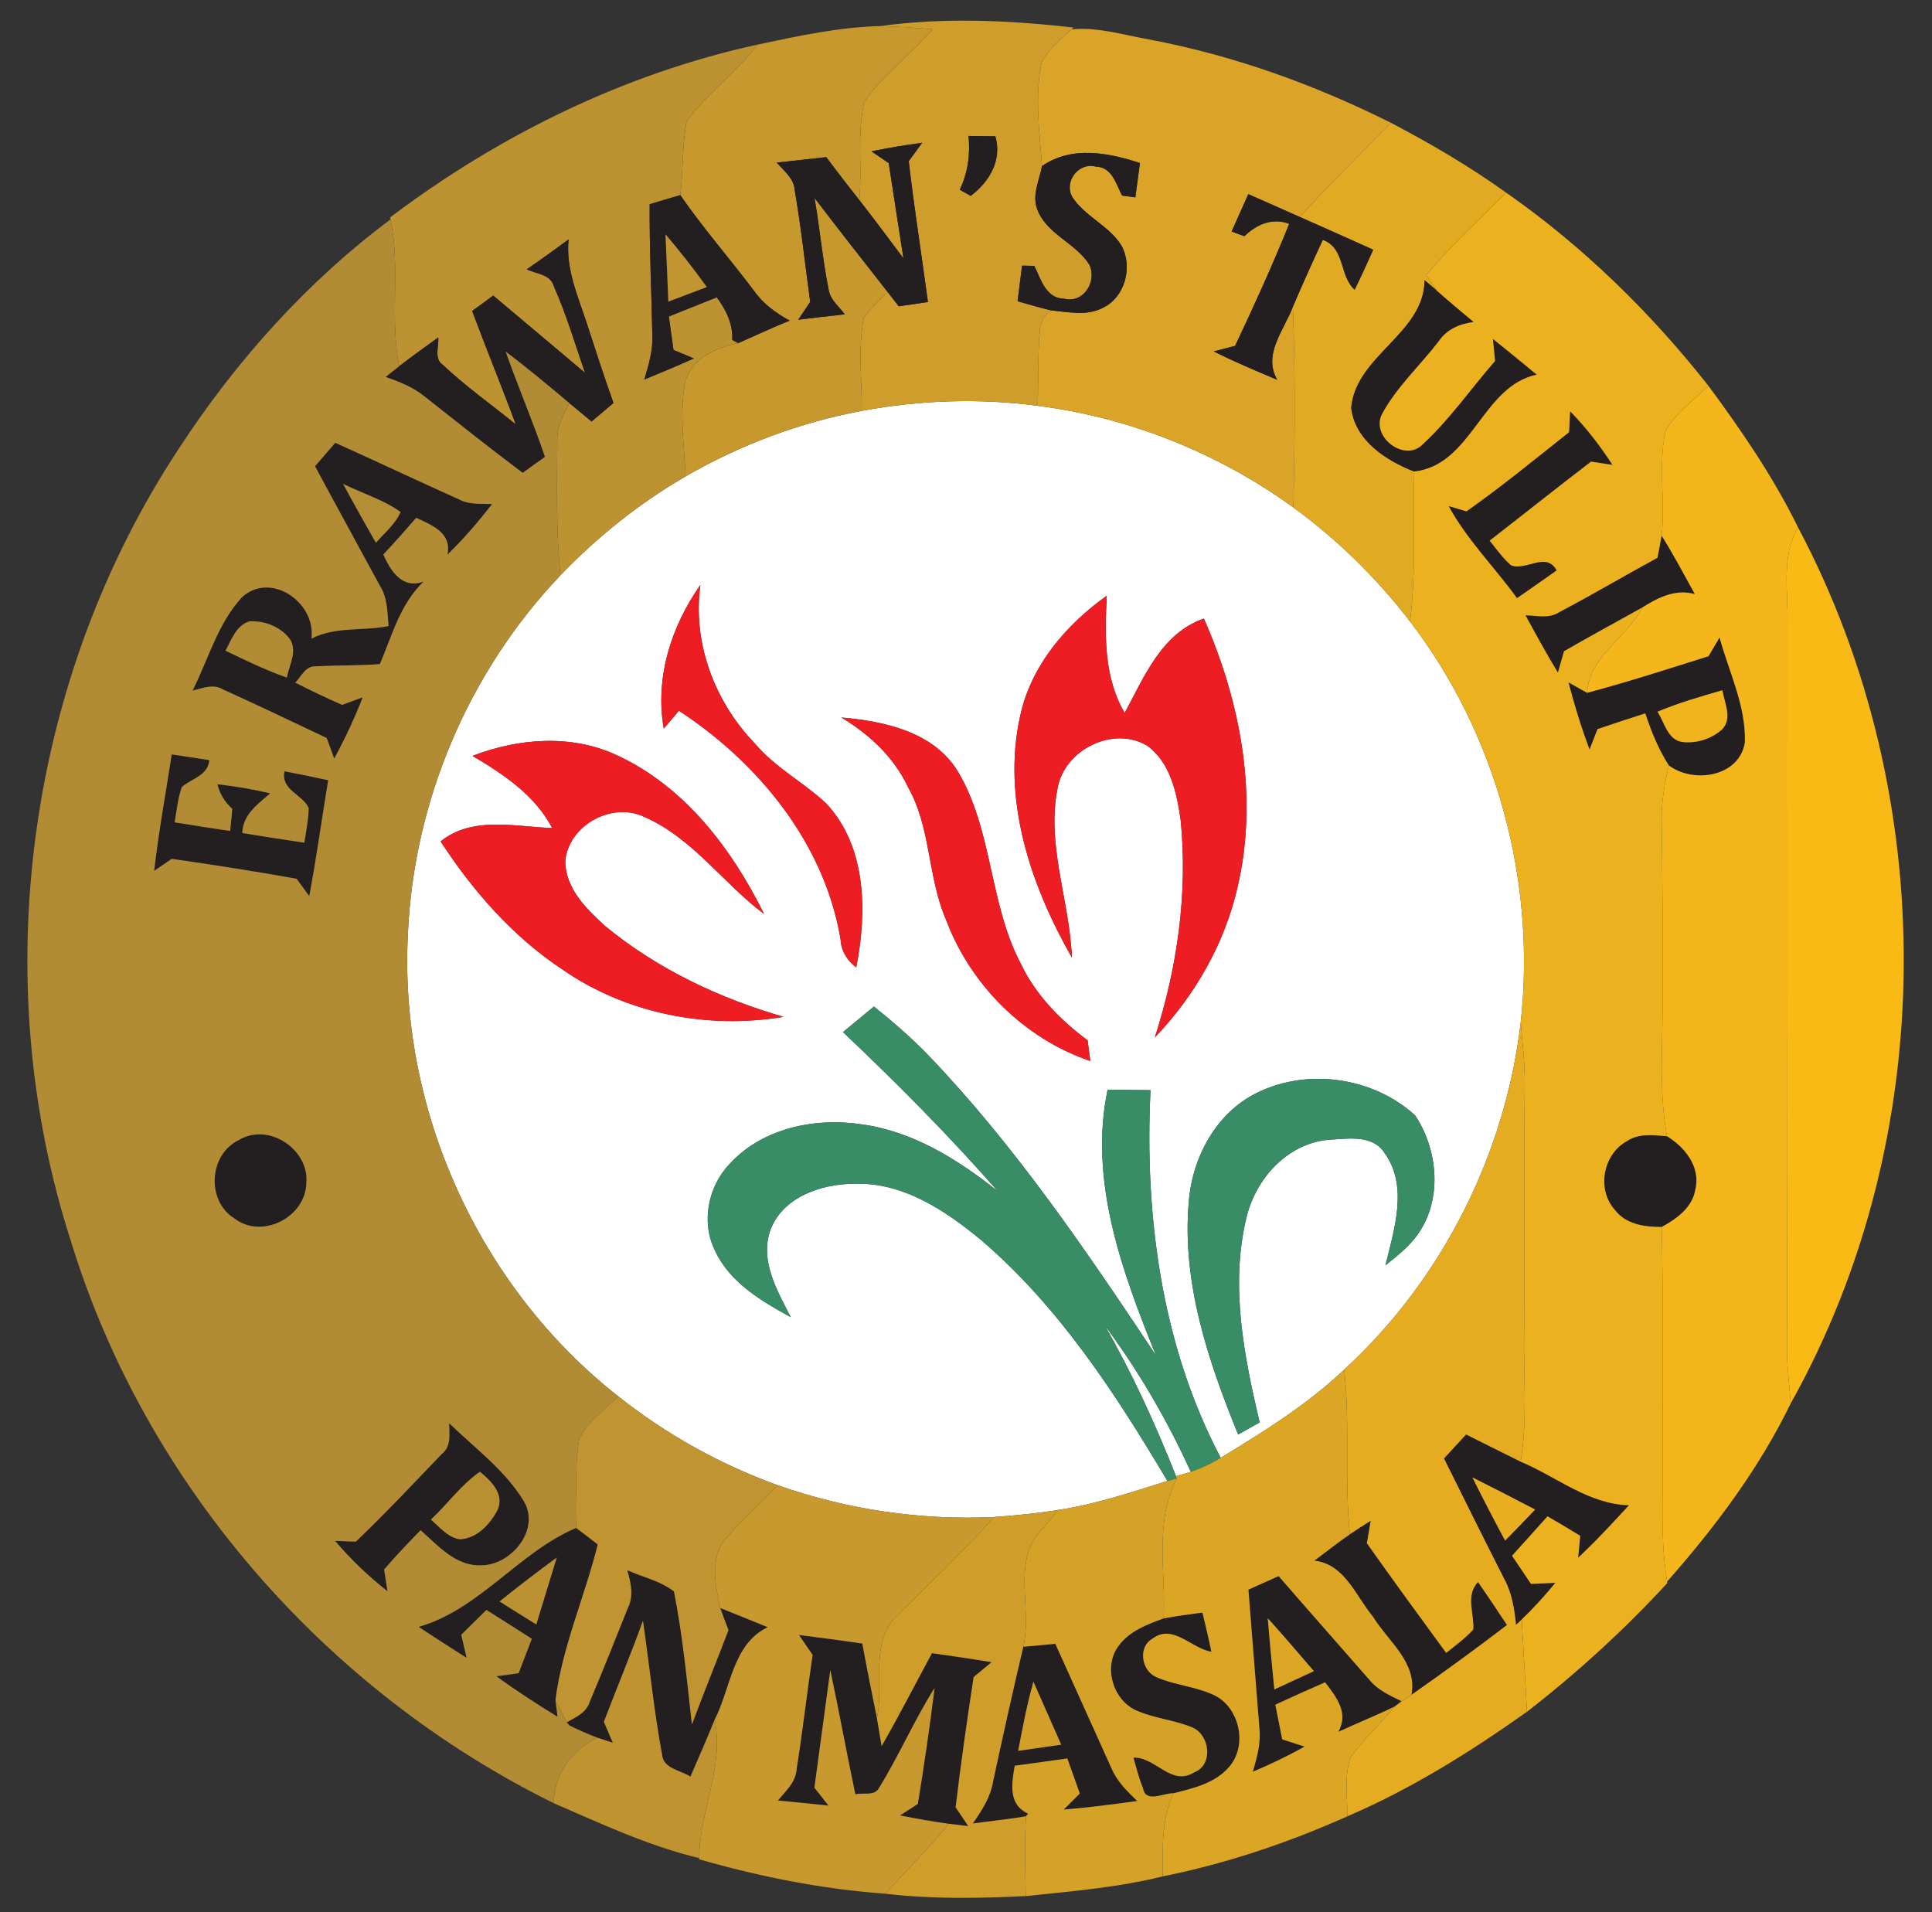 <?xml version="1.0" encoding="UTF-8" ?>
<!DOCTYPE svg PUBLIC "-//W3C//DTD SVG 1.1//EN" "http://www.w3.org/Graphics/SVG/1.1/DTD/svg11.dtd">
<svg width="294pt" height="291pt" viewBox="0 0 294 291" version="1.1" xmlns="http://www.w3.org/2000/svg">
<rect x="0" y="0" width="294" height="291" fill="#333333" stroke="none"/>
<g id="#ffffffff">
<path fill="#ffffff" opacity="1.00" d=" M 131.13 62.52 C 139.95 60.88 149.01 60.56 157.90 61.75 C 171.91 63.53 185.41 68.94 196.83 77.23 C 203.54 82.11 209.51 87.99 214.57 94.56 C 227.75 111.76 233.79 134.07 231.41 155.58 C 229.07 175.64 219.44 194.74 204.55 208.41 C 198.93 213.74 192.34 217.82 185.76 221.83 C 176.76 204.78 174.14 184.96 175.08 165.89 C 172.91 165.86 170.73 165.84 168.55 165.81 C 165.65 179.66 170.77 193.56 175.91 206.25 C 165.33 190.36 154.55 174.44 141.31 160.62 C 138.72 157.93 135.89 155.49 132.99 153.16 C 131.42 154.45 129.85 155.75 128.28 157.05 C 136.46 164.80 144.41 172.78 151.83 181.26 C 145.78 176.45 138.94 172.15 131.13 171.09 C 124.03 170.01 116.02 171.66 111.03 177.11 C 107.75 180.55 106.66 185.95 108.79 190.27 C 111.02 195.14 115.83 197.95 120.33 200.43 C 118.27 196.40 115.59 191.84 117.23 187.18 C 119.11 182.12 125.00 180.15 129.98 180.13 C 137.39 179.86 143.86 184.19 149.33 188.72 C 161.17 198.85 169.76 212.08 177.65 225.35 C 172.18 227.06 166.73 228.90 161.05 229.76 C 157.80 230.28 154.53 230.61 151.25 230.84 C 140.09 231.37 128.85 229.70 118.31 225.99 C 109.58 222.83 101.37 218.26 94.10 212.49 C 72.94 195.90 60.63 168.83 62.08 141.98 C 62.98 121.83 71.36 102.16 85.27 87.56 C 90.89 81.69 97.30 76.57 104.33 72.49 C 112.62 67.69 121.72 64.29 131.13 62.52 M 101.01 110.87 C 101.78 109.96 102.55 109.05 103.32 108.15 C 115.44 116.09 125.47 128.34 127.91 142.92 C 127.99 144.70 128.91 146.15 130.30 147.20 C 131.95 138.80 131.91 128.83 125.69 122.22 C 122.24 119.01 117.93 116.79 114.87 113.13 C 108.74 106.78 105.36 97.84 106.58 89.01 C 102.13 95.32 99.65 103.13 101.01 110.87 M 155.25 108.91 C 152.41 121.62 156.83 134.72 163.11 145.70 C 162.79 137.12 159.21 128.66 160.92 120.03 C 161.89 114.11 169.39 110.36 174.57 113.47 C 178.14 116.06 179.08 120.71 179.67 124.81 C 180.77 135.95 179.15 147.26 175.73 157.88 C 181.78 151.54 186.31 143.70 188.29 135.13 C 191.55 121.38 188.83 106.89 183.20 94.13 C 176.78 96.34 174.12 102.99 171.15 108.48 C 167.96 103.08 168.12 96.69 168.42 90.65 C 162.20 95.08 156.90 101.29 155.25 108.91 M 128.04 109.18 C 132.28 111.73 136.03 115.21 138.16 119.74 C 141.69 125.95 141.14 133.42 143.94 139.90 C 147.66 149.85 155.83 158.02 165.91 161.45 C 165.81 160.67 165.61 159.10 165.51 158.31 C 161.36 155.22 157.63 151.43 155.38 146.72 C 150.49 137.50 151.11 126.35 145.74 117.35 C 142.02 111.32 134.59 109.76 128.04 109.18 M 71.90 115.02 C 76.63 117.81 81.39 120.99 84.03 126.00 C 78.36 125.80 71.91 124.13 67.05 128.03 C 71.96 135.58 78.01 142.49 85.55 147.50 C 95.29 154.25 107.60 156.66 119.24 154.73 C 109.43 151.90 99.99 147.42 92.08 140.91 C 89.22 138.32 86.04 135.17 86.02 131.04 C 86.49 125.60 93.10 121.95 98.02 124.29 C 105.36 127.48 110.01 134.38 116.27 139.08 C 111.38 129.17 104.18 119.69 93.93 114.95 C 86.99 111.68 78.91 112.32 71.90 115.02 M 191.30 166.28 C 185.00 169.36 181.39 176.20 180.89 183.02 C 179.85 195.23 183.87 207.13 188.41 218.28 C 189.50 217.67 190.59 217.06 191.69 216.45 C 189.31 206.38 187.20 195.74 189.63 185.47 C 190.98 179.50 195.75 174.07 202.09 173.44 C 205.01 173.30 208.85 172.54 210.72 175.48 C 214.33 180.52 212.15 187.08 210.83 192.54 C 212.80 190.96 214.86 189.36 216.19 187.16 C 219.47 181.89 218.69 174.74 215.34 169.72 C 208.97 163.92 199.04 162.47 191.30 166.28 Z" />
<path fill="#ffffff" opacity="1.00" d=" M 168.07 201.61 C 173.23 208.56 177.63 216.09 181.21 223.97 C 180.65 224.13 179.52 224.46 178.96 224.62 C 175.83 216.72 172.30 208.98 168.07 201.61 Z" />
</g>
<g id="#ce9d2bff">
<path fill="#ce9d2b" opacity="1.00" d=" M 134.03 3.96 C 143.76 2.62 153.64 3.09 163.37 4.19 L 163.06 4.46 C 161.39 5.96 159.61 7.45 158.52 9.45 C 157.42 14.65 158.19 20.02 158.57 25.27 C 158.15 27.46 156.98 29.74 157.88 31.96 C 159.36 35.67 163.67 36.98 165.75 40.23 C 167.00 42.73 164.95 46.19 162.00 45.46 C 159.16 45.45 158.42 42.51 157.39 40.46 C 156.92 40.45 156.00 40.43 155.53 40.42 C 155.30 42.23 155.07 44.03 154.85 45.84 C 156.54 46.32 158.23 46.82 159.95 47.23 C 158.93 47.91 158.36 48.83 158.26 50.00 C 157.89 53.90 158.05 57.83 157.90 61.75 C 149.01 60.56 139.95 60.88 131.13 62.52 C 131.19 57.82 130.52 53.04 131.45 48.39 C 132.44 46.90 133.82 45.71 135.07 44.43 C 135.50 44.98 136.35 46.07 136.77 46.61 C 138.25 46.39 139.73 46.17 141.21 45.96 C 140.25 38.81 139.11 31.69 138.29 24.52 C 138.97 23.59 139.65 22.66 140.34 21.72 C 137.75 22.08 135.17 22.50 132.61 23.03 C 133.27 23.48 134.59 24.37 135.24 24.82 C 135.99 29.65 136.72 34.48 137.48 39.30 C 135.25 36.34 133.05 33.36 130.76 30.44 C 131.24 25.46 130.37 20.32 131.54 15.45 C 134.41 11.28 138.65 8.30 141.90 4.44 C 139.28 4.25 136.66 4.03 134.03 3.96 M 147.38 20.69 C 147.67 23.51 147.28 26.31 146.05 28.87 C 146.47 29.10 147.31 29.58 147.72 29.81 C 150.56 27.64 152.51 24.41 151.47 20.74 C 150.45 20.73 148.40 20.71 147.38 20.69 Z" />
</g>
<g id="#c6982eff">
<path fill="#c6982e" opacity="1.00" d=" M 115.30 6.78 C 121.48 5.47 127.69 4.12 134.03 3.96 C 136.66 4.03 139.28 4.25 141.90 4.44 C 138.65 8.30 134.41 11.28 131.54 15.45 C 130.37 20.32 131.24 25.46 130.76 30.44 C 129.06 28.29 127.37 26.11 125.73 23.91 C 123.22 24.18 120.71 24.48 118.20 24.74 C 119.29 26.02 120.85 27.14 120.94 28.98 C 121.91 34.60 122.52 40.29 123.29 45.94 C 122.84 46.62 121.92 47.97 121.47 48.65 C 123.83 48.36 126.19 48.08 128.55 47.83 C 127.69 46.63 126.35 45.64 126.10 44.10 C 125.17 39.47 124.76 34.77 123.95 30.12 C 127.61 34.93 131.35 39.67 135.07 44.43 C 133.82 45.71 132.44 46.90 131.45 48.39 C 130.52 53.04 131.19 57.82 131.13 62.52 C 121.72 64.29 112.62 67.69 104.33 72.49 C 104.10 67.70 103.39 62.83 104.27 58.07 C 105.35 54.46 108.97 52.90 112.35 52.21 C 114.96 51.07 117.52 49.84 120.17 48.79 C 118.07 47.64 116.11 46.21 114.73 44.24 C 111.05 39.34 107.00 34.73 103.52 29.69 C 104.00 25.95 103.77 22.13 104.50 18.43 C 107.66 14.18 112.04 10.98 115.30 6.78 Z" />
</g>
<g id="#d9a427ff">
<path fill="#d9a427" opacity="1.00" d=" M 158.52 9.45 C 159.61 7.45 161.39 5.96 163.06 4.46 C 167.09 4.09 171.05 5.33 174.99 6.03 C 187.75 8.44 200.08 12.89 211.67 18.69 C 207.04 23.46 202.24 28.06 197.79 33.01 C 195.18 31.85 192.57 30.69 189.96 29.54 C 189.11 31.43 188.26 33.33 187.42 35.23 C 187.90 35.41 188.87 35.76 189.36 35.94 C 191.24 34.14 193.59 33.09 196.18 34.06 C 193.66 40.34 190.84 46.51 187.95 52.63 C 187.14 52.84 185.52 53.26 184.70 53.47 C 187.86 55.06 191.11 56.43 194.36 57.79 C 192.12 53.92 195.42 50.23 196.74 46.68 C 197.13 56.86 197.04 67.05 196.83 77.23 C 185.41 68.94 171.91 63.53 157.90 61.75 C 158.05 57.83 157.89 53.90 158.26 50.00 C 158.36 48.83 158.93 47.91 159.95 47.23 C 162.55 47.48 165.39 48.12 167.82 46.84 C 171.21 45.25 172.42 40.59 170.67 37.40 C 168.79 34.31 165.05 32.95 163.13 29.91 C 161.90 27.55 164.18 24.64 166.78 25.36 C 169.21 25.40 169.84 28.01 170.75 29.76 C 171.25 29.83 172.27 29.96 172.77 30.03 C 173.00 28.29 173.23 26.55 173.47 24.81 C 168.65 23.22 163.05 22.15 158.57 25.27 C 158.19 20.02 157.42 14.65 158.52 9.45 Z" />
</g>
<g id="#bd9331ff">
<path fill="#bd9331" opacity="1.00" d=" M 59.37 33.08 C 75.93 20.58 94.98 11.22 115.30 6.78 C 112.04 10.98 107.66 14.18 104.50 18.43 C 103.77 22.13 104.00 25.95 103.52 29.69 C 101.96 30.14 100.41 30.61 98.86 31.08 C 98.82 37.73 99.13 44.36 99.27 51.00 C 99.37 53.32 98.71 55.56 98.04 57.76 C 100.57 56.71 103.10 55.66 105.59 54.54 C 104.82 54.21 103.27 53.57 102.49 53.25 C 102.25 51.55 102.01 49.85 101.78 48.16 C 104.21 47.19 106.64 46.22 109.07 45.24 C 110.49 47.15 111.55 49.31 111.43 51.73 C 111.66 51.85 112.12 52.09 112.35 52.21 C 108.97 52.90 105.35 54.46 104.27 58.07 C 103.39 62.83 104.10 67.70 104.33 72.49 C 97.30 76.57 90.89 81.69 85.27 87.56 C 84.62 80.72 84.75 73.82 84.81 66.96 C 84.71 64.91 85.73 63.10 86.64 61.34 C 87.76 62.28 88.89 63.21 90.02 64.14 C 91.14 63.20 92.25 62.26 93.36 61.32 C 91.94 57.37 90.66 53.38 89.36 49.39 C 88.01 45.18 86.05 40.97 86.53 36.43 C 84.43 37.98 82.31 39.50 80.16 40.98 C 81.61 41.71 83.81 41.71 84.30 43.61 C 86.19 47.86 87.51 52.34 89.02 56.73 C 84.36 52.82 79.72 48.87 75.05 44.97 C 73.99 45.77 72.93 46.55 71.85 47.32 C 74.00 53.10 76.35 58.79 78.48 64.57 C 74.78 61.57 70.88 58.80 67.41 55.54 C 65.98 54.57 66.82 52.73 66.69 51.35 C 64.70 52.79 62.70 54.21 60.76 55.72 C 59.26 48.34 60.99 40.76 59.42 33.39 L 59.37 33.08 Z" />
</g>
<g id="#e1aa23ff">
<path fill="#e1aa23" opacity="1.00" d=" M 211.67 18.69 C 217.73 21.87 223.63 25.32 229.19 29.31 C 225.09 33.44 220.81 37.40 217.04 41.84 C 217.56 42.64 218.09 43.43 218.63 44.21 C 218.17 43.82 217.25 43.03 216.79 42.64 C 216.73 50.75 206.34 54.09 205.62 62.04 C 206.17 67.00 210.93 70.09 215.21 71.75 C 215.00 79.35 215.53 86.99 214.57 94.56 C 209.51 87.99 203.54 82.11 196.83 77.23 C 197.04 67.05 197.13 56.86 196.74 46.68 C 198.20 43.26 199.73 39.87 201.30 36.49 C 204.76 37.79 203.75 41.90 206.14 44.08 C 207.13 42.07 208.05 40.04 208.97 38.00 C 205.25 36.32 201.52 34.66 197.79 33.01 C 202.24 28.06 207.04 23.46 211.67 18.69 Z" />
</g>
<g id="#231f20ff">
<path fill="#231f20" opacity="1.00" d=" M 147.38 20.69 C 148.40 20.71 150.45 20.73 151.47 20.74 C 152.51 24.41 150.56 27.64 147.72 29.81 C 147.31 29.58 146.47 29.10 146.05 28.87 C 147.28 26.31 147.67 23.51 147.38 20.69 Z" />
<path fill="#231f20" opacity="1.00" d=" M 132.61 23.03 C 135.17 22.50 137.75 22.08 140.34 21.72 C 139.65 22.66 138.97 23.59 138.29 24.52 C 139.11 31.69 140.25 38.81 141.21 45.96 C 139.73 46.17 138.25 46.39 136.77 46.61 C 136.35 46.07 135.50 44.98 135.07 44.43 C 131.35 39.67 127.61 34.93 123.95 30.12 C 124.76 34.77 125.17 39.47 126.10 44.10 C 126.35 45.64 127.69 46.63 128.55 47.83 C 126.19 48.08 123.83 48.36 121.47 48.65 C 121.92 47.97 122.84 46.62 123.29 45.94 C 122.52 40.29 121.91 34.60 120.94 28.98 C 120.85 27.14 119.29 26.02 118.20 24.74 C 120.71 24.48 123.22 24.18 125.73 23.91 C 127.37 26.11 129.06 28.29 130.76 30.44 C 133.05 33.36 135.25 36.34 137.48 39.30 C 136.72 34.48 135.99 29.65 135.24 24.82 C 134.59 24.37 133.27 23.48 132.61 23.03 Z" />
<path fill="#231f20" opacity="1.00" d=" M 158.57 25.27 C 163.05 22.15 168.65 23.22 173.47 24.81 C 173.23 26.55 173.00 28.29 172.77 30.03 C 172.27 29.96 171.25 29.83 170.75 29.76 C 169.84 28.01 169.21 25.40 166.78 25.36 C 164.18 24.64 161.90 27.55 163.13 29.91 C 165.05 32.95 168.79 34.31 170.67 37.40 C 172.42 40.59 171.21 45.25 167.82 46.84 C 165.39 48.12 162.55 47.48 159.95 47.23 C 158.23 46.82 156.54 46.32 154.85 45.84 C 155.07 44.03 155.30 42.23 155.53 40.42 C 156.00 40.43 156.92 40.45 157.39 40.46 C 158.42 42.51 159.16 45.45 162.00 45.46 C 164.95 46.19 167.00 42.73 165.75 40.23 C 163.67 36.98 159.36 35.67 157.88 31.96 C 156.98 29.74 158.15 27.46 158.57 25.27 Z" />
<path fill="#231f20" opacity="1.00" d=" M 98.86 31.08 C 100.41 30.61 101.96 30.14 103.52 29.69 C 107.00 34.73 111.05 39.34 114.73 44.24 C 116.11 46.21 118.07 47.64 120.17 48.79 C 117.52 49.84 114.96 51.07 112.35 52.21 C 112.12 52.09 111.66 51.85 111.43 51.73 C 111.55 49.31 110.49 47.15 109.07 45.24 C 106.64 46.22 104.21 47.19 101.78 48.16 C 102.01 49.85 102.25 51.55 102.49 53.25 C 103.27 53.57 104.82 54.21 105.59 54.54 C 103.10 55.66 100.57 56.71 98.04 57.76 C 98.71 55.56 99.37 53.32 99.27 51.00 C 99.13 44.36 98.82 37.73 98.86 31.08 M 101.27 35.65 C 101.42 39.07 101.57 42.48 101.70 45.90 C 103.65 45.16 105.61 44.43 107.56 43.68 C 105.58 40.92 103.48 38.24 101.27 35.65 Z" />
<path fill="#231f20" opacity="1.00" d=" M 189.96 29.54 C 192.57 30.69 195.18 31.85 197.79 33.01 C 201.52 34.66 205.25 36.32 208.97 38.00 C 208.05 40.04 207.13 42.07 206.14 44.08 C 203.75 41.90 204.76 37.79 201.30 36.49 C 199.73 39.87 198.20 43.26 196.74 46.68 C 195.42 50.23 192.12 53.92 194.36 57.79 C 191.11 56.43 187.86 55.06 184.70 53.47 C 185.52 53.26 187.14 52.84 187.95 52.63 C 190.84 46.51 193.66 40.34 196.18 34.06 C 193.59 33.09 191.24 34.14 189.36 35.94 C 188.87 35.76 187.90 35.41 187.42 35.23 C 188.26 33.33 189.11 31.43 189.96 29.54 Z" />
<path fill="#231f20" opacity="1.00" d=" M 80.16 40.98 C 82.31 39.50 84.43 37.98 86.53 36.43 C 86.05 40.97 88.01 45.18 89.36 49.39 C 90.66 53.38 91.94 57.37 93.36 61.32 C 92.25 62.26 91.14 63.20 90.02 64.14 C 88.89 63.21 87.76 62.28 86.64 61.34 C 83.46 58.67 80.27 56.00 76.95 53.50 C 78.84 58.88 81.10 64.12 82.93 69.52 C 81.80 70.32 80.66 71.13 79.54 71.95 C 74.48 68.16 69.54 64.21 64.57 60.30 C 62.86 58.88 60.75 58.10 58.69 57.35 C 59.38 56.80 60.06 56.26 60.76 55.72 C 62.70 54.21 64.70 52.79 66.69 51.35 C 66.82 52.73 65.98 54.57 67.41 55.54 C 70.88 58.80 74.78 61.57 78.48 64.57 C 76.35 58.79 74.00 53.10 71.85 47.32 C 72.93 46.55 73.99 45.77 75.05 44.97 C 79.72 48.87 84.36 52.82 89.02 56.73 C 87.51 52.34 86.19 47.86 84.30 43.61 C 83.81 41.71 81.61 41.71 80.16 40.98 Z" />
<path fill="#231f20" opacity="1.00" d=" M 216.79 42.64 C 217.25 43.03 218.17 43.82 218.63 44.21 C 220.47 45.85 222.36 47.43 224.26 49.00 C 222.12 49.26 220.14 50.12 218.92 51.95 C 216.06 55.67 212.49 58.91 210.27 63.07 C 208.60 66.55 213.84 70.46 216.56 67.56 C 220.65 63.77 223.85 59.12 227.51 54.93 C 227.43 54.09 227.26 52.42 227.18 51.58 C 229.43 53.36 231.63 55.19 233.85 57.01 C 225.49 58.76 224.05 70.74 215.21 71.75 C 210.93 70.09 206.17 67.00 205.62 62.04 C 206.34 54.09 216.73 50.75 216.79 42.64 Z" />
<path fill="#231f20" opacity="1.00" d=" M 238.93 62.58 C 241.36 65.07 243.49 67.82 245.37 70.74 C 244.56 70.61 242.93 70.37 242.12 70.24 C 236.94 74.20 231.84 78.27 226.68 82.27 C 227.72 83.55 228.68 84.93 229.95 86.03 C 232.25 86.90 235.31 83.87 236.88 86.80 C 234.88 88.22 232.87 89.62 230.85 91.02 C 227.44 86.31 223.24 82.14 220.45 77.01 C 221.13 77.21 222.48 77.61 223.16 77.81 C 228.54 74.02 233.62 69.85 238.77 65.77 C 238.81 64.97 238.89 63.38 238.93 62.58 Z" />
<path fill="#231f20" opacity="1.00" d=" M 47.94 70.94 C 48.97 69.75 49.99 68.56 51.02 67.38 C 57.36 70.22 63.64 73.21 69.98 76.05 C 71.50 76.83 73.25 76.62 74.89 76.70 C 72.78 79.40 70.55 82.01 68.09 84.40 C 68.77 81.07 65.77 79.94 63.34 78.79 C 61.70 80.69 60.04 82.55 58.33 84.38 C 59.45 86.93 61.26 89.70 64.46 88.49 C 60.89 91.93 59.68 96.65 57.81 101.05 C 54.57 101.30 51.32 101.21 48.07 101.40 C 46.50 101.28 45.88 102.93 44.93 103.87 C 47.28 105.07 49.65 106.20 52.06 107.26 C 53.10 106.87 54.14 106.49 55.19 106.11 C 53.95 109.31 52.50 112.41 50.86 115.42 C 50.58 114.64 50.00 113.08 49.72 112.30 C 44.48 109.82 39.25 107.32 33.97 104.93 C 32.49 103.99 30.82 104.73 29.30 105.09 C 31.71 100.32 33.15 94.83 36.85 90.85 C 41.25 86.89 48.12 91.72 47.39 97.18 C 51.03 95.30 55.23 96.05 59.13 95.27 C 58.94 93.21 58.99 91.02 57.85 89.20 C 54.55 83.11 51.21 77.04 47.94 70.94 M 52.21 73.63 C 53.83 76.64 55.50 79.63 57.21 82.59 C 58.51 81.08 60.17 79.77 60.96 77.90 C 58.30 76.02 55.11 75.06 52.21 73.63 M 34.31 99.01 C 37.37 100.49 40.43 101.98 43.65 103.10 C 44.01 101.18 45.38 98.93 44.01 97.11 C 42.60 95.33 40.23 94.44 37.99 94.54 C 35.93 95.15 35.24 97.33 34.31 99.01 Z" />
<path fill="#231f20" opacity="1.00" d=" M 252.23 84.87 C 252.45 83.75 252.66 82.63 252.86 81.51 C 254.66 84.40 256.26 87.41 257.91 90.40 C 254.96 89.58 252.33 90.92 249.93 92.43 C 245.94 94.65 241.94 96.82 238.00 99.10 C 237.76 99.91 237.30 101.53 237.07 102.34 C 235.33 99.49 233.74 96.56 232.14 93.63 C 233.84 93.66 235.72 94.18 237.26 93.16 C 242.31 90.50 247.22 87.60 252.23 84.87 Z" />
<path fill="#231f20" opacity="1.00" d=" M 260.00 99.85 C 260.56 98.90 261.11 97.95 261.67 97.00 C 263.10 102.27 265.71 107.41 265.52 112.98 C 264.70 118.20 257.73 119.29 253.96 116.48 C 252.38 114.03 251.29 111.30 250.37 108.55 C 247.93 109.33 245.51 110.12 243.10 110.94 C 242.80 111.72 242.19 113.28 241.89 114.05 C 240.63 110.71 239.58 107.29 238.68 103.83 C 239.62 104.36 240.57 104.89 241.51 105.43 C 247.73 103.76 253.86 101.79 260.00 99.85 M 252.22 108.30 C 253.28 109.87 253.73 112.57 255.98 112.90 C 258.10 113.18 260.41 112.45 262.02 111.03 C 263.69 109.35 262.42 106.99 262.10 105.03 C 258.76 106.00 255.42 106.95 252.22 108.30 Z" />
<path fill="#231f20" opacity="1.00" d=" M 26.13 114.80 C 28.04 115.08 29.95 115.36 31.86 115.67 C 31.62 118.05 29.20 118.43 27.68 119.75 C 27.05 121.48 26.90 123.33 26.57 125.13 C 29.38 125.59 32.20 126.03 35.03 126.45 C 35.11 125.61 35.27 123.93 35.35 123.08 C 34.21 122.05 33.45 120.81 33.08 119.34 C 35.79 119.64 38.47 120.09 41.12 120.72 C 39.20 122.38 36.95 123.96 36.87 126.76 C 40.01 127.28 43.16 127.76 46.31 128.23 C 46.59 126.48 46.93 124.73 46.98 122.96 C 46.02 120.84 42.71 120.24 43.29 117.37 C 45.51 117.79 47.73 118.24 49.94 118.72 C 48.97 124.60 48.16 130.50 47.06 136.36 C 46.41 135.48 45.77 134.60 45.14 133.72 C 38.82 132.59 32.48 131.59 26.13 130.69 C 25.46 131.15 24.13 132.06 23.46 132.51 C 24.14 126.58 25.23 120.70 26.13 114.80 Z" />
<path fill="#231f20" opacity="1.00" d=" M 36.36 173.47 C 40.86 170.75 47.08 174.89 46.62 180.03 C 46.50 185.25 39.83 188.64 35.64 185.39 C 31.35 182.68 31.80 175.64 36.36 173.47 Z" />
<path fill="#231f20" opacity="1.00" d=" M 247.53 173.67 C 249.34 172.42 251.61 172.72 253.67 172.90 C 256.41 174.56 258.81 177.57 257.99 180.97 C 257.56 183.74 255.16 185.45 252.87 186.70 C 250.33 186.70 247.48 186.34 245.81 184.18 C 242.94 181.11 243.89 175.70 247.53 173.67 Z" />
<path fill="#231f20" opacity="1.00" d=" M 68.35 216.57 C 72.24 220.33 76.77 223.65 79.64 228.31 C 82.39 232.71 77.75 238.29 73.07 238.19 C 69.26 238.27 66.63 235.14 64.00 232.85 C 62.09 234.79 60.23 236.77 58.45 238.82 C 58.58 239.65 58.84 241.31 58.96 242.13 C 56.06 239.85 53.38 237.29 50.99 234.47 C 51.78 234.50 53.36 234.56 54.15 234.59 C 58.66 230.28 62.93 225.73 67.24 221.23 C 68.71 220.09 68.37 218.18 68.35 216.57 M 65.57 231.23 C 66.90 232.37 68.10 233.92 69.95 234.23 C 72.57 234.13 74.57 231.95 75.71 229.78 C 76.83 227.40 74.72 225.31 73.03 223.95 C 70.16 225.94 68.11 228.86 65.57 231.23 Z" />
<path fill="#231f20" opacity="1.00" d=" M 219.74 221.93 C 220.86 220.71 221.98 219.50 223.10 218.28 C 225.87 219.66 228.63 221.05 231.41 222.42 C 236.86 224.71 241.75 228.89 247.89 229.05 C 245.37 231.77 242.87 234.50 240.15 237.03 C 240.23 236.19 240.39 234.53 240.47 233.70 C 238.82 232.68 237.16 231.70 235.49 230.73 C 233.70 232.74 231.90 234.73 230.09 236.73 C 231.04 238.15 232.00 239.58 232.97 241.01 C 233.89 240.97 235.75 240.89 236.68 240.86 C 235.08 242.81 233.39 244.68 231.57 246.43 C 231.35 246.63 230.92 247.04 230.70 247.25 C 230.46 244.84 230.08 242.39 228.90 240.24 C 225.80 234.16 222.78 228.04 219.74 221.93 M 224.06 224.81 C 225.66 228.05 227.33 231.25 229.04 234.43 C 230.58 232.87 232.10 231.29 233.61 229.70 C 230.44 228.04 227.26 226.41 224.06 224.81 Z" />
<path fill="#231f20" opacity="1.00" d=" M 205.41 233.47 C 206.46 232.76 207.51 232.08 208.58 231.41 C 208.44 232.27 208.14 233.98 208.00 234.83 C 211.96 240.44 216.02 245.97 220.07 251.52 C 221.48 250.38 222.98 249.31 224.20 247.95 C 224.36 245.51 222.98 242.78 224.91 240.74 C 226.42 242.89 227.87 245.08 229.32 247.27 C 224.56 250.92 219.70 254.45 214.79 257.89 C 215.71 252.96 211.22 249.75 208.92 245.98 C 206.29 242.84 204.65 238.00 200.01 237.48 C 201.80 236.14 203.57 234.75 205.41 233.47 Z" />
<path fill="#231f20" opacity="1.00" d=" M 63.70 247.56 C 72.98 244.90 78.93 236.21 87.67 232.50 C 88.77 233.32 89.87 234.17 90.96 235.02 C 88.99 242.95 85.54 250.62 84.52 258.71 C 84.60 259.34 84.76 260.61 84.84 261.24 C 81.68 259.28 78.54 257.27 75.54 255.07 C 76.38 254.96 78.08 254.73 78.92 254.61 C 79.60 252.87 80.27 251.12 80.93 249.37 C 78.64 247.90 76.33 246.43 74.02 244.98 C 72.74 246.24 71.46 247.49 70.19 248.76 C 70.39 249.64 70.80 251.39 71.00 252.26 C 68.55 250.73 66.13 249.13 63.70 247.56 M 76.02 243.69 C 77.88 244.87 79.74 246.04 81.61 247.19 C 82.66 243.79 83.70 240.40 84.73 237.00 C 81.78 239.17 78.87 241.39 76.02 243.69 Z" />
<path fill="#231f20" opacity="1.00" d=" M 95.46 238.94 C 97.82 239.99 100.49 240.56 102.56 242.17 C 103.88 248.85 104.53 255.65 105.29 262.42 C 107.09 257.61 109.02 252.85 110.86 248.05 C 110.43 246.93 110.00 245.81 109.60 244.68 C 112.01 245.64 114.42 246.63 116.83 247.61 C 111.47 250.15 111.21 256.90 108.76 261.66 C 107.58 264.58 106.32 267.46 105.06 270.35 C 103.57 269.34 100.93 269.17 100.75 266.98 C 99.50 260.24 98.83 253.40 97.84 246.62 C 95.98 251.80 93.84 256.87 91.89 262.01 C 92.34 263.06 92.80 264.12 93.25 265.18 C 92.67 264.99 91.52 264.62 90.94 264.43 C 89.49 263.88 88.07 263.26 86.69 262.58 C 86.57 262.45 86.34 262.20 86.23 262.08 C 87.61 261.32 89.24 260.62 89.74 258.96 C 91.75 254.22 93.65 249.42 95.56 244.64 C 96.48 242.80 95.98 240.80 95.46 238.94 Z" />
<path fill="#231f20" opacity="1.00" d=" M 189.98 241.89 C 191.50 241.20 193.03 240.51 194.57 239.83 C 199.14 245.10 203.76 250.32 208.35 255.57 C 209.62 257.15 211.48 258.00 213.27 258.86 C 213.10 258.99 212.78 259.25 212.62 259.38 L 212.23 259.67 C 209.41 261.05 206.49 262.21 203.65 263.53 C 205.30 260.64 203.35 258.22 201.65 255.99 C 199.11 257.09 196.58 258.23 194.07 259.40 C 194.41 261.16 194.76 262.92 195.12 264.68 C 195.97 264.96 197.67 265.50 198.52 265.77 C 195.98 267.21 193.33 268.46 190.65 269.60 C 191.26 267.46 191.90 265.27 191.65 263.02 C 191.10 255.97 190.53 248.93 189.98 241.89 M 192.92 246.23 C 193.21 249.85 193.56 253.47 193.92 257.08 C 195.93 256.15 197.93 255.22 199.94 254.29 C 197.62 251.58 195.30 248.88 192.92 246.23 Z" />
<path fill="#231f20" opacity="1.00" d=" M 170.29 250.36 C 171.93 248.17 174.59 247.17 177.08 246.27 C 179.03 245.90 181.00 245.64 182.98 245.38 C 183.46 247.36 183.93 249.34 184.34 251.34 C 181.26 250.84 178.48 246.98 175.35 249.37 C 173.16 250.62 173.69 254.10 175.81 255.13 C 178.70 256.45 181.98 256.60 184.85 257.99 C 188.71 259.93 189.91 265.78 186.93 268.99 C 184.81 271.37 181.55 272.13 178.57 272.87 C 177.03 272.82 174.32 274.46 173.92 272.05 C 173.31 270.56 172.91 268.99 172.48 267.45 C 175.86 267.33 178.23 271.88 181.71 269.70 C 184.75 268.51 184.09 263.86 181.31 262.80 C 178.54 261.68 175.48 261.46 172.76 260.20 C 169.27 258.52 167.85 253.46 170.29 250.36 Z" />
<path fill="#231f20" opacity="1.00" d=" M 121.58 248.79 C 124.79 249.19 128.01 249.62 131.22 250.09 C 131.91 253.88 132.68 257.65 133.44 261.43 C 133.67 262.85 133.91 264.28 134.16 265.70 C 136.83 261.05 139.27 256.27 141.82 251.56 C 144.85 251.98 147.88 252.43 150.90 252.92 C 149.98 253.67 149.07 254.43 148.16 255.19 C 147.16 261.79 146.20 268.38 145.42 275.01 C 146.06 275.96 146.70 276.91 147.34 277.87 C 146.60 277.78 145.12 277.61 144.38 277.52 C 141.89 277.19 139.42 276.73 136.96 276.25 C 137.64 275.81 138.99 274.94 139.67 274.50 C 140.63 268.63 141.49 262.75 142.22 256.85 C 139.13 261.74 136.83 267.08 133.80 272.01 C 133.12 273.38 131.35 272.72 130.16 273.04 C 128.84 266.74 127.69 260.42 126.35 254.13 C 125.56 260.10 124.72 266.05 123.93 272.02 C 124.46 272.70 125.53 274.07 126.07 274.75 C 123.50 274.48 120.94 274.22 118.37 273.98 C 119.56 272.54 121.12 271.18 121.23 269.17 C 122.15 263.40 122.80 257.59 123.66 251.82 C 122.96 250.80 122.27 249.80 121.58 248.79 Z" />
<path fill="#231f20" opacity="1.00" d=" M 155.72 250.59 C 157.35 250.44 158.97 250.29 160.59 250.13 C 163.42 256.41 166.25 262.68 169.08 268.95 C 169.92 270.99 171.49 272.56 173.06 274.05 C 169.34 274.56 165.62 275.06 161.87 275.36 C 162.48 274.75 163.70 273.52 164.32 272.91 C 163.69 271.13 163.06 269.35 162.42 267.58 C 159.75 267.96 157.08 268.33 154.41 268.69 C 153.95 271.46 153.39 274.57 156.46 275.98 C 156.37 276.08 156.20 276.28 156.12 276.38 C 153.44 276.84 150.73 277.10 148.04 277.47 C 149.40 275.52 150.73 273.48 151.12 271.09 C 152.60 264.24 154.11 257.41 155.72 250.59 M 154.94 266.42 C 157.13 266.11 159.31 265.79 161.49 265.48 C 160.07 262.28 158.68 259.08 157.26 255.89 C 156.27 259.35 155.62 262.89 154.94 266.42 Z" />
</g>
<g id="#ecb11fff">
<path fill="#ecb11f" opacity="1.00" d=" M 217.04 41.84 C 220.81 37.40 225.09 33.44 229.19 29.31 C 240.88 37.47 251.17 47.53 259.98 58.71 C 257.72 60.86 255.14 62.79 253.47 65.47 C 252.29 70.72 253.44 76.18 252.86 81.51 C 252.66 82.63 252.45 83.75 252.23 84.87 C 247.22 87.60 242.31 90.50 237.26 93.16 C 235.72 94.18 233.84 93.66 232.14 93.63 C 233.74 96.56 235.33 99.49 237.07 102.34 C 237.30 101.53 237.76 99.91 238.00 99.10 C 241.94 96.82 245.94 94.65 249.93 92.43 C 247.52 97.11 241.90 99.74 241.51 105.43 C 240.57 104.89 239.62 104.36 238.68 103.83 C 239.58 107.29 240.63 110.71 241.89 114.05 C 242.19 113.28 242.80 111.72 243.10 110.94 C 245.51 110.12 247.93 109.33 250.37 108.55 C 251.29 111.30 252.38 114.03 253.96 116.48 C 253.29 119.27 252.80 122.12 252.87 125.00 C 252.97 133.99 253.07 142.98 253.02 151.97 C 253.03 158.94 252.41 165.98 253.67 172.90 C 251.61 172.72 249.34 172.42 247.53 173.67 C 243.89 175.70 242.94 181.11 245.81 184.18 C 247.48 186.34 250.33 186.70 252.87 186.70 C 253.13 198.46 253.00 210.24 253.02 222.01 C 253.08 228.22 252.66 234.49 253.69 240.66 L 253.72 240.89 C 247.16 248.01 240.02 254.54 232.37 260.47 C 232.08 255.79 231.85 251.11 231.57 246.43 C 233.39 244.68 235.08 242.81 236.68 240.86 C 235.75 240.89 233.89 240.97 232.97 241.01 C 232.00 239.58 231.04 238.15 230.09 236.73 C 231.90 234.73 233.70 232.74 235.49 230.73 C 237.16 231.70 238.82 232.68 240.47 233.70 C 240.39 234.53 240.23 236.19 240.15 237.03 C 242.87 234.50 245.37 231.77 247.89 229.05 C 241.75 228.89 236.86 224.71 231.41 222.42 C 232.46 215.98 231.83 209.45 231.93 202.96 C 232.04 190.29 231.88 177.62 232.03 164.95 C 232.05 161.81 231.68 158.69 231.41 155.58 C 233.79 134.07 227.75 111.76 214.57 94.56 C 215.53 86.99 215.00 79.35 215.21 71.75 C 224.05 70.74 225.49 58.76 233.85 57.01 C 231.63 55.19 229.43 53.36 227.18 51.58 C 227.26 52.42 227.43 54.09 227.51 54.93 C 223.85 59.12 220.65 63.77 216.56 67.56 C 213.84 70.46 208.60 66.55 210.27 63.07 C 212.49 58.91 216.06 55.67 218.92 51.95 C 220.14 50.12 222.12 49.26 224.26 49.00 C 222.36 47.43 220.47 45.85 218.63 44.21 C 218.09 43.43 217.56 42.64 217.04 41.84 M 238.93 62.58 C 238.89 63.38 238.81 64.97 238.77 65.77 C 233.62 69.85 228.54 74.02 223.16 77.81 C 222.48 77.61 221.13 77.21 220.45 77.01 C 223.24 82.14 227.44 86.31 230.85 91.02 C 232.87 89.62 234.88 88.22 236.88 86.80 C 235.31 83.87 232.25 86.90 229.95 86.03 C 228.68 84.93 227.72 83.55 226.68 82.27 C 231.84 78.27 236.94 74.20 242.12 70.24 C 242.93 70.37 244.56 70.61 245.37 70.74 C 243.49 67.82 241.36 65.07 238.93 62.58 Z" />
</g>
<g id="#b18c34ff">
<path fill="#b18c34" opacity="1.00" d=" M 27.21 68.27 C 35.89 54.96 46.67 42.91 59.42 33.39 C 60.99 40.76 59.26 48.34 60.76 55.72 C 60.06 56.26 59.38 56.80 58.69 57.35 C 60.75 58.10 62.86 58.88 64.57 60.30 C 69.54 64.21 74.48 68.16 79.54 71.95 C 80.66 71.13 81.80 70.32 82.93 69.52 C 81.10 64.12 78.84 58.88 76.95 53.50 C 80.27 56.00 83.46 58.67 86.64 61.34 C 85.73 63.10 84.71 64.91 84.81 66.96 C 84.75 73.82 84.62 80.72 85.27 87.56 C 71.36 102.16 62.98 121.83 62.08 141.98 C 60.63 168.83 72.94 195.90 94.10 212.49 C 92.00 214.57 89.25 216.31 88.11 219.13 C 87.34 223.54 87.91 228.04 87.67 232.50 C 78.93 236.21 72.98 244.90 63.70 247.56 C 66.13 249.13 68.55 250.73 71.00 252.26 C 70.80 251.39 70.39 249.64 70.19 248.76 C 71.46 247.49 72.74 246.24 74.02 244.98 C 76.33 246.43 78.64 247.90 80.93 249.37 C 80.27 251.12 79.60 252.87 78.92 254.61 C 78.08 254.73 76.38 254.96 75.54 255.07 C 78.54 257.27 81.68 259.28 84.84 261.24 C 84.76 260.61 84.60 259.34 84.52 258.71 C 84.95 259.55 85.80 261.24 86.23 262.08 C 86.34 262.20 86.57 262.45 86.69 262.58 C 88.07 263.26 89.49 263.88 90.94 264.43 C 86.92 266.23 84.39 269.94 84.23 274.37 C 49.61 257.28 22.15 225.94 10.81 188.92 C -2.12 148.95 4.08 103.34 27.21 68.27 M 47.94 70.94 C 51.21 77.04 54.55 83.11 57.85 89.20 C 58.99 91.02 58.94 93.21 59.13 95.27 C 55.23 96.05 51.03 95.30 47.39 97.18 C 48.12 91.72 41.25 86.89 36.85 90.85 C 33.15 94.83 31.71 100.32 29.30 105.09 C 30.82 104.73 32.49 103.99 33.97 104.93 C 39.25 107.32 44.48 109.82 49.72 112.30 C 50.00 113.08 50.58 114.64 50.86 115.42 C 52.50 112.41 53.95 109.31 55.19 106.11 C 54.14 106.49 53.10 106.87 52.06 107.26 C 49.65 106.20 47.28 105.07 44.93 103.87 C 45.88 102.93 46.50 101.28 48.07 101.40 C 51.32 101.21 54.57 101.30 57.81 101.05 C 59.68 96.65 60.89 91.93 64.46 88.49 C 61.26 89.70 59.45 86.93 58.33 84.38 C 60.04 82.55 61.70 80.69 63.34 78.79 C 65.77 79.94 68.77 81.07 68.09 84.40 C 70.55 82.01 72.78 79.40 74.89 76.70 C 73.25 76.62 71.50 76.83 69.98 76.05 C 63.64 73.21 57.36 70.22 51.02 67.38 C 49.99 68.56 48.97 69.75 47.94 70.94 M 26.13 114.80 C 25.23 120.70 24.14 126.58 23.46 132.51 C 24.13 132.06 25.46 131.15 26.13 130.69 C 32.48 131.59 38.82 132.59 45.14 133.72 C 45.77 134.60 46.41 135.48 47.06 136.36 C 48.16 130.50 48.97 124.60 49.94 118.72 C 47.73 118.24 45.51 117.79 43.29 117.37 C 42.71 120.24 46.02 120.84 46.98 122.96 C 46.93 124.73 46.59 126.48 46.31 128.23 C 43.16 127.76 40.01 127.28 36.87 126.76 C 36.95 123.96 39.20 122.38 41.12 120.72 C 38.47 120.09 35.79 119.64 33.08 119.34 C 33.45 120.81 34.21 122.05 35.35 123.08 C 35.27 123.93 35.11 125.61 35.03 126.45 C 32.20 126.03 29.38 125.59 26.57 125.13 C 26.90 123.33 27.05 121.48 27.68 119.75 C 29.20 118.43 31.62 118.05 31.86 115.67 C 29.95 115.36 28.04 115.08 26.13 114.80 M 36.36 173.47 C 31.80 175.64 31.35 182.68 35.64 185.39 C 39.83 188.64 46.50 185.25 46.62 180.03 C 47.08 174.89 40.86 170.75 36.36 173.47 M 68.35 216.57 C 68.37 218.18 68.71 220.09 67.24 221.23 C 62.93 225.73 58.66 230.28 54.15 234.59 C 53.36 234.56 51.78 234.50 50.99 234.47 C 53.38 237.29 56.06 239.85 58.96 242.13 C 58.84 241.31 58.58 239.65 58.45 238.82 C 60.23 236.77 62.09 234.79 64.00 232.85 C 66.63 235.14 69.26 238.27 73.07 238.19 C 77.75 238.29 82.39 232.71 79.64 228.31 C 76.77 223.65 72.24 220.33 68.35 216.57 Z" />
<path fill="#b18c34" opacity="1.00" d=" M 34.31 99.01 C 35.24 97.33 35.93 95.15 37.99 94.54 C 40.23 94.44 42.60 95.33 44.01 97.11 C 45.38 98.93 44.01 101.18 43.65 103.10 C 40.43 101.98 37.37 100.49 34.31 99.01 Z" />
</g>
<g id="#c19530ff">
<path fill="#c19530" opacity="1.00" d=" M 101.27 35.65 C 103.48 38.24 105.58 40.92 107.56 43.68 C 105.61 44.43 103.65 45.16 101.70 45.90 C 101.57 42.48 101.42 39.07 101.27 35.65 Z" />
</g>
<g id="#f4b61aff">
<path fill="#f4b61a" opacity="1.00" d=" M 253.47 65.47 C 255.14 62.79 257.72 60.86 259.98 58.71 C 265.03 65.55 269.86 72.59 273.61 80.24 C 271.00 84.73 272.15 90.05 272.01 94.98 C 272.00 131.98 272.04 168.99 271.93 205.99 C 272.00 208.52 272.32 211.03 272.50 213.55 C 267.69 223.46 260.98 232.42 253.69 240.66 C 252.66 234.49 253.08 228.22 253.02 222.01 C 253.00 210.24 253.13 198.46 252.87 186.70 C 255.16 185.45 257.56 183.74 257.99 180.97 C 258.81 177.57 256.41 174.56 253.67 172.90 C 252.41 165.98 253.03 158.94 253.02 151.97 C 253.07 142.98 252.97 133.99 252.87 125.00 C 252.80 122.12 253.29 119.27 253.96 116.48 C 257.73 119.29 264.70 118.20 265.52 112.98 C 265.71 107.41 263.10 102.27 261.67 97.00 C 261.11 97.95 260.56 98.90 260.00 99.85 C 253.86 101.79 247.73 103.76 241.51 105.43 C 241.90 99.74 247.52 97.11 249.93 92.43 C 252.33 90.92 254.96 89.58 257.91 90.40 C 256.26 87.41 254.66 84.40 252.86 81.51 C 253.44 76.18 252.29 70.72 253.47 65.47 Z" />
</g>
<g id="#b48e34ff">
<path fill="#b48e34" opacity="1.00" d=" M 52.21 73.63 C 55.11 75.06 58.30 76.02 60.96 77.90 C 60.17 79.77 58.51 81.08 57.21 82.59 C 55.50 79.63 53.83 76.64 52.21 73.63 Z" />
</g>
<g id="#f9ba15ff">
<path fill="#f9ba15" opacity="1.00" d=" M 272.01 94.98 C 272.15 90.05 271.00 84.73 273.61 80.24 C 295.32 121.15 295.17 173.08 272.50 213.55 C 272.32 211.03 272.00 208.52 271.93 205.99 C 272.04 168.99 272.00 131.98 272.01 94.98 Z" />
</g>
<g id="#ee1d23ff">
<path fill="#ee1d23" opacity="1.00" d=" M 101.01 110.87 C 99.65 103.13 102.13 95.32 106.58 89.01 C 105.36 97.84 108.74 106.78 114.87 113.13 C 117.93 116.79 122.24 119.01 125.69 122.22 C 131.91 128.83 131.95 138.80 130.30 147.20 C 128.91 146.15 127.99 144.70 127.91 142.92 C 125.47 128.34 115.44 116.09 103.32 108.15 C 102.55 109.05 101.78 109.96 101.01 110.87 Z" />
<path fill="#ee1d23" opacity="1.00" d=" M 155.25 108.91 C 156.90 101.29 162.20 95.08 168.42 90.65 C 168.12 96.69 167.96 103.08 171.15 108.48 C 174.12 102.99 176.78 96.34 183.20 94.13 C 188.83 106.89 191.55 121.38 188.29 135.13 C 186.31 143.70 181.78 151.54 175.73 157.88 C 179.15 147.26 180.77 135.95 179.67 124.81 C 179.08 120.71 178.14 116.06 174.57 113.47 C 169.39 110.36 161.89 114.11 160.92 120.03 C 159.21 128.66 162.79 137.12 163.11 145.70 C 156.83 134.72 152.41 121.62 155.25 108.91 Z" />
<path fill="#ee1d23" opacity="1.00" d=" M 128.04 109.18 C 134.59 109.76 142.02 111.32 145.74 117.35 C 151.11 126.35 150.49 137.50 155.38 146.72 C 157.63 151.43 161.36 155.22 165.51 158.31 C 165.61 159.10 165.81 160.67 165.91 161.45 C 155.83 158.02 147.66 149.85 143.94 139.90 C 141.14 133.42 141.69 125.95 138.16 119.74 C 136.03 115.21 132.28 111.73 128.04 109.18 Z" />
<path fill="#ee1d23" opacity="1.00" d=" M 71.90 115.02 C 78.91 112.32 86.99 111.68 93.93 114.95 C 104.18 119.69 111.38 129.17 116.27 139.08 C 110.01 134.38 105.36 127.48 98.02 124.29 C 93.10 121.95 86.49 125.60 86.02 131.04 C 86.04 135.17 89.22 138.32 92.08 140.91 C 99.99 147.42 109.43 151.90 119.24 154.73 C 107.60 156.66 95.29 154.25 85.55 147.50 C 78.01 142.49 71.96 135.58 67.05 128.03 C 71.91 124.13 78.36 125.80 84.03 126.00 C 81.39 120.99 76.63 117.81 71.90 115.02 Z" />
</g>
<g id="#f2b41cff">
<path fill="#f2b41c" opacity="1.00" d=" M 252.22 108.30 C 255.42 106.95 258.76 106.00 262.10 105.03 C 262.42 106.99 263.69 109.35 262.02 111.03 C 260.41 112.45 258.10 113.18 255.98 112.90 C 253.73 112.57 253.28 109.87 252.22 108.30 Z" />
</g>
<g id="#388c66ff">
<path fill="#388c66" opacity="1.00" d=" M 128.28 157.05 C 129.85 155.75 131.42 154.45 132.99 153.16 C 135.89 155.49 138.72 157.93 141.31 160.62 C 154.55 174.44 165.33 190.36 175.91 206.25 C 170.77 193.56 165.65 179.66 168.55 165.81 C 170.73 165.84 172.91 165.86 175.08 165.89 C 174.14 184.96 176.76 204.78 185.76 221.83 C 184.33 222.71 182.80 223.43 181.21 223.97 C 177.63 216.09 173.23 208.56 168.07 201.61 C 172.30 208.98 175.83 216.72 178.96 224.62 L 179.07 225.00 C 178.72 225.09 178.00 225.26 177.65 225.35 C 169.76 212.08 161.17 198.85 149.33 188.72 C 143.86 184.19 137.39 179.86 129.98 180.13 C 125.00 180.15 119.11 182.12 117.23 187.18 C 115.59 191.84 118.27 196.40 120.33 200.43 C 115.83 197.95 111.02 195.14 108.79 190.27 C 106.66 185.95 107.75 180.55 111.03 177.11 C 116.02 171.66 124.03 170.01 131.13 171.09 C 138.94 172.15 145.78 176.45 151.83 181.26 C 144.41 172.78 136.46 164.80 128.28 157.05 Z" />
<path fill="#388c66" opacity="1.00" d=" M 191.30 166.28 C 199.04 162.47 208.97 163.92 215.34 169.72 C 218.69 174.74 219.47 181.89 216.19 187.16 C 214.86 189.36 212.80 190.96 210.83 192.54 C 212.15 187.08 214.33 180.52 210.72 175.48 C 208.85 172.54 205.01 173.30 202.09 173.44 C 195.75 174.07 190.98 179.50 189.63 185.47 C 187.20 195.74 189.31 206.38 191.69 216.45 C 190.59 217.06 189.50 217.67 188.41 218.28 C 183.87 207.13 179.85 195.23 180.89 183.02 C 181.39 176.20 185.00 169.36 191.30 166.28 Z" />
</g>
<g id="#e5ac22ff">
<path fill="#e5ac22" opacity="1.00" d=" M 204.55 208.41 C 219.44 194.74 229.07 175.64 231.41 155.58 C 231.68 158.69 232.05 161.81 232.03 164.95 C 231.88 177.62 232.04 190.29 231.93 202.96 C 231.83 209.45 232.46 215.98 231.41 222.42 C 228.63 221.05 225.87 219.66 223.10 218.28 C 221.98 219.50 220.86 220.71 219.74 221.93 C 222.78 228.04 225.80 234.16 228.90 240.24 C 230.08 242.39 230.46 244.84 230.70 247.25 C 230.92 247.04 231.35 246.63 231.57 246.43 C 231.85 251.11 232.08 255.79 232.37 260.47 C 223.76 266.58 214.75 272.22 205.02 276.39 C 205.07 273.43 204.53 270.31 205.50 267.46 C 207.46 264.64 210.06 262.33 212.23 259.67 L 212.62 259.38 C 213.16 259.00 214.25 258.26 214.79 257.89 C 219.70 254.45 224.56 250.92 229.32 247.27 C 227.87 245.08 226.42 242.89 224.91 240.74 C 222.98 242.78 224.36 245.51 224.20 247.95 C 222.98 249.31 221.48 250.38 220.07 251.52 C 216.02 245.97 211.96 240.44 208.00 234.83 C 208.14 233.98 208.44 232.27 208.58 231.41 C 207.51 232.08 206.46 232.76 205.41 233.47 C 204.56 225.13 205.48 216.74 204.55 208.41 Z" />
</g>
<g id="#dca625ff">
<path fill="#dca625" opacity="1.00" d=" M 185.76 221.83 C 192.34 217.82 198.93 213.74 204.55 208.41 C 205.48 216.74 204.56 225.13 205.41 233.47 C 203.57 234.75 201.80 236.14 200.01 237.48 C 204.65 238.00 206.29 242.84 208.92 245.98 C 211.22 249.75 215.71 252.96 214.79 257.89 C 214.25 258.26 213.16 259.00 212.62 259.38 C 212.78 259.25 213.10 258.99 213.27 258.86 C 211.48 258.00 209.62 257.15 208.35 255.57 C 203.76 250.32 199.14 245.10 194.57 239.83 C 193.03 240.51 191.50 241.20 189.98 241.89 C 190.53 248.93 191.10 255.97 191.65 263.02 C 191.90 265.27 191.26 267.46 190.65 269.60 C 193.33 268.46 195.98 267.21 198.52 265.77 C 197.67 265.50 195.97 264.96 195.12 264.68 C 194.76 262.92 194.41 261.16 194.07 259.40 C 196.58 258.23 199.11 257.09 201.65 255.99 C 203.35 258.22 205.30 260.64 203.65 263.53 C 206.49 262.21 209.41 261.05 212.23 259.67 C 210.06 262.33 207.46 264.64 205.50 267.46 C 204.53 270.31 205.07 273.43 205.02 276.39 C 196.02 280.41 186.61 283.58 176.94 285.52 C 176.90 281.25 176.76 276.84 178.57 272.87 C 181.55 272.13 184.81 271.37 186.93 268.99 C 189.91 265.78 188.71 259.93 184.85 257.99 C 181.98 256.60 178.70 256.45 175.81 255.13 C 173.69 254.10 173.16 250.62 175.35 249.37 C 178.48 246.98 181.26 250.84 184.34 251.34 C 183.93 249.34 183.46 247.36 182.98 245.38 C 181.00 245.64 179.03 245.90 177.08 246.27 C 177.42 239.16 175.63 231.61 179.07 225.00 L 178.96 224.62 C 179.52 224.46 180.65 224.13 181.21 223.97 C 182.80 223.43 184.33 222.71 185.76 221.83 Z" />
</g>
<g id="#c09430ff">
<path fill="#c09430" opacity="1.00" d=" M 88.11 219.13 C 89.25 216.31 92.00 214.57 94.10 212.49 C 101.37 218.26 109.58 222.83 118.31 225.99 C 115.59 229.04 112.40 231.65 109.85 234.86 C 108.14 237.82 108.92 241.51 109.60 244.68 C 110.00 245.81 110.43 246.93 110.86 248.05 C 109.02 252.85 107.09 257.61 105.29 262.42 C 104.53 255.65 103.88 248.85 102.56 242.17 C 100.49 240.56 97.82 239.99 95.46 238.94 C 95.98 240.80 96.48 242.80 95.56 244.64 C 93.65 249.42 91.75 254.22 89.74 258.96 C 89.24 260.62 87.61 261.32 86.23 262.08 C 85.80 261.24 84.95 259.55 84.52 258.71 C 85.54 250.62 88.99 242.95 90.96 235.02 C 89.87 234.17 88.77 233.32 87.67 232.50 C 87.91 228.04 87.34 223.54 88.11 219.13 Z" />
</g>
<g id="#b89032ff">
<path fill="#b89032" opacity="1.00" d=" M 65.57 231.23 C 68.11 228.86 70.16 225.94 73.03 223.95 C 74.72 225.31 76.83 227.40 75.71 229.78 C 74.57 231.95 72.57 234.13 69.95 234.23 C 68.10 233.92 66.90 232.37 65.57 231.23 Z" />
</g>
<g id="#d5a228ff">
<path fill="#d5a228" opacity="1.00" d=" M 177.65 225.35 C 178.00 225.26 178.72 225.09 179.07 225.00 C 175.63 231.61 177.42 239.16 177.08 246.27 C 174.59 247.17 171.93 248.17 170.29 250.36 C 167.85 253.46 169.27 258.52 172.76 260.20 C 175.48 261.46 178.54 261.68 181.31 262.80 C 184.09 263.86 184.75 268.51 181.71 269.70 C 178.23 271.88 175.86 267.33 172.48 267.45 C 172.91 268.99 173.31 270.56 173.92 272.05 C 174.32 274.46 177.03 272.82 178.57 272.87 C 176.76 276.84 176.90 281.25 176.94 285.52 C 170.10 287.22 163.08 287.79 156.09 288.52 C 156.03 284.47 155.91 280.42 156.12 276.38 C 156.20 276.28 156.37 276.08 156.46 275.98 C 153.39 274.57 153.95 271.46 154.41 268.69 C 157.08 268.33 159.75 267.96 162.42 267.58 C 163.06 269.35 163.69 271.13 164.32 272.91 C 163.70 273.52 162.48 274.75 161.87 275.36 C 165.62 275.06 169.34 274.56 173.06 274.05 C 171.49 272.56 169.92 270.99 169.08 268.95 C 166.25 262.68 163.42 256.41 160.59 250.13 C 158.97 250.29 157.35 250.44 155.72 250.59 C 157.15 244.69 153.83 237.41 158.64 232.63 C 159.42 231.66 160.24 230.71 161.05 229.76 C 166.73 228.90 172.18 227.06 177.65 225.35 Z" />
</g>
<g id="#e9ae21ff">
<path fill="#e9ae21" opacity="1.00" d=" M 224.06 224.81 C 227.26 226.41 230.44 228.04 233.61 229.70 C 232.10 231.29 230.58 232.87 229.04 234.43 C 227.33 231.25 225.66 228.05 224.06 224.81 Z" />
</g>
<g id="#c7992eff">
<path fill="#c7992e" opacity="1.00" d=" M 118.31 225.99 C 128.85 229.70 140.09 231.37 151.25 230.84 C 146.66 236.04 141.60 240.80 136.70 245.69 C 132.22 249.62 134.59 256.25 133.44 261.43 C 132.68 257.65 131.91 253.88 131.22 250.09 C 128.01 249.62 124.79 249.19 121.58 248.79 C 122.27 249.80 122.96 250.80 123.66 251.82 C 122.80 257.59 122.15 263.40 121.23 269.17 C 121.12 271.18 119.56 272.54 118.37 273.98 C 120.94 274.22 123.50 274.48 126.07 274.75 C 125.53 274.07 124.46 272.70 123.93 272.02 C 124.72 266.05 125.56 260.10 126.35 254.13 C 127.69 260.42 128.84 266.74 130.16 273.04 C 131.35 272.72 133.12 273.38 133.80 272.01 C 136.83 267.08 139.13 261.74 142.22 256.85 C 141.49 262.75 140.63 268.63 139.67 274.50 C 138.99 274.94 137.64 275.81 136.96 276.25 C 139.42 276.73 141.89 277.19 144.38 277.52 C 141.36 281.24 137.93 284.60 134.72 288.16 C 125.12 287.47 115.62 285.57 106.38 282.92 L 106.39 282.74 C 106.46 275.57 110.23 268.89 108.76 261.66 C 111.21 256.90 111.47 250.15 116.83 247.61 C 114.42 246.63 112.01 245.64 109.60 244.68 C 108.92 241.51 108.14 237.82 109.85 234.86 C 112.40 231.65 115.59 229.04 118.31 225.99 Z" />
</g>
<g id="#cf9e2aff">
<path fill="#cf9e2a" opacity="1.00" d=" M 151.25 230.84 C 154.53 230.61 157.80 230.28 161.05 229.76 C 160.24 230.71 159.42 231.66 158.64 232.63 C 153.83 237.41 157.15 244.69 155.72 250.59 C 154.11 257.41 152.60 264.24 151.12 271.09 C 150.73 273.48 149.40 275.52 148.04 277.47 C 150.73 277.10 153.44 276.84 156.12 276.38 C 155.91 280.42 156.03 284.47 156.09 288.52 C 148.97 288.87 141.81 289.00 134.72 288.16 C 137.93 284.60 141.36 281.24 144.38 277.52 C 145.12 277.61 146.60 277.78 147.34 277.87 C 146.70 276.91 146.06 275.96 145.42 275.01 C 146.20 268.38 147.16 261.79 148.16 255.19 C 149.07 254.43 149.98 253.67 150.90 252.92 C 147.88 252.43 144.85 251.98 141.82 251.56 C 139.27 256.27 136.83 261.05 134.16 265.70 C 133.91 264.28 133.67 262.85 133.44 261.43 C 134.59 256.25 132.22 249.62 136.70 245.69 C 141.60 240.80 146.66 236.04 151.25 230.84 Z" />
</g>
<g id="#bb9132ff">
<path fill="#bb9132" opacity="1.00" d=" M 76.02 243.69 C 78.87 241.39 81.78 239.17 84.73 237.00 C 83.70 240.40 82.66 243.79 81.61 247.19 C 79.74 246.04 77.88 244.87 76.02 243.69 Z" />
</g>
<g id="#bf9430ff">
<path fill="#bf9430" opacity="1.00" d=" M 91.89 262.01 C 93.84 256.87 95.98 251.80 97.84 246.62 C 98.83 253.40 99.50 260.24 100.75 266.98 C 100.93 269.17 103.57 269.34 105.06 270.35 C 106.32 267.46 107.58 264.58 108.76 261.66 C 110.23 268.89 106.46 275.57 106.39 282.74 C 98.68 280.89 91.48 277.51 84.23 274.37 C 84.39 269.94 86.92 266.23 90.94 264.43 C 91.52 264.62 92.67 264.99 93.25 265.18 C 92.80 264.12 92.34 263.06 91.89 262.01 Z" />
</g>
<g id="#dda725ff">
<path fill="#dda725" opacity="1.00" d=" M 192.92 246.23 C 195.30 248.88 197.62 251.58 199.94 254.29 C 197.93 255.22 195.93 256.15 193.92 257.08 C 193.56 253.47 193.21 249.85 192.92 246.23 Z" />
</g>
<g id="#d2a029ff">
<path fill="#d2a029" opacity="1.00" d=" M 154.94 266.42 C 155.62 262.89 156.27 259.35 157.26 255.89 C 158.68 259.08 160.07 262.28 161.49 265.48 C 159.31 265.79 157.13 266.11 154.94 266.42 Z" />
</g>
</svg>
